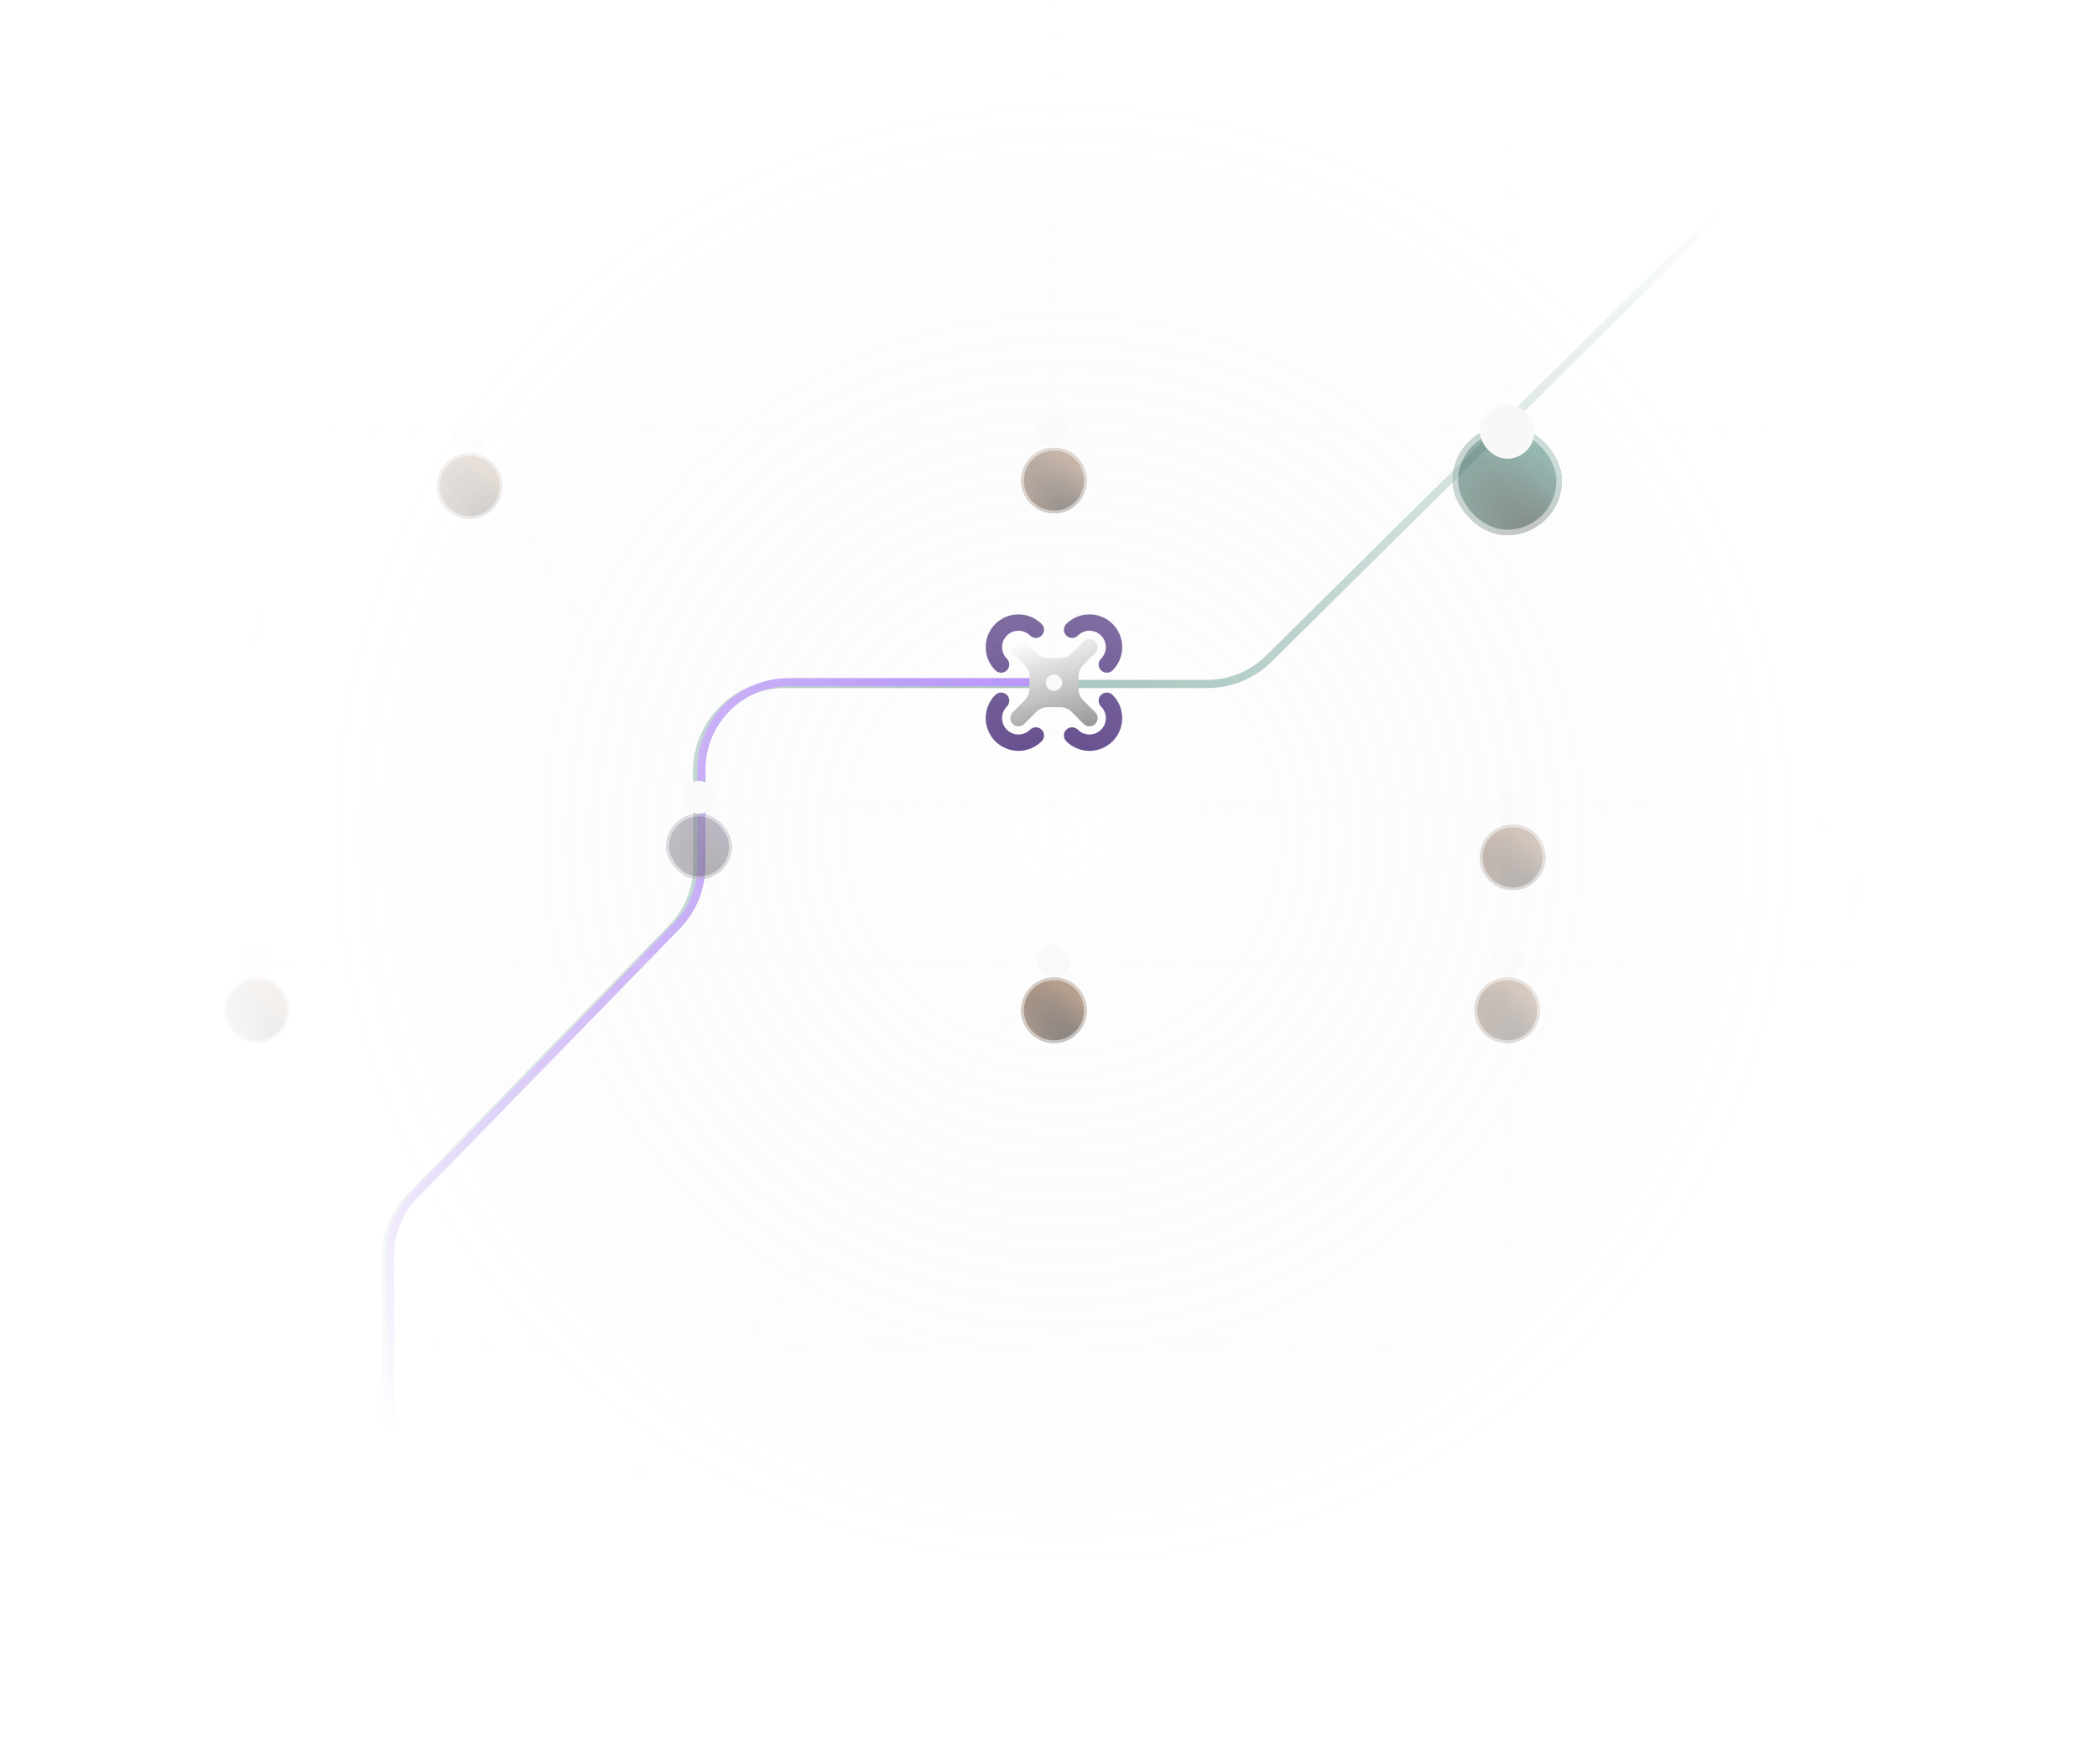 <svg width="384" height="323" viewBox="0 0 384 323" fill="none" xmlns="http://www.w3.org/2000/svg">
<g opacity="0.5">
<rect x="20" y="-17.318" width="340" height="340" rx="170" fill="url(#paint0_radial_1451_1872)"/>
</g>
<mask id="mask0_1451_1872" style="mask-type:alpha" maskUnits="userSpaceOnUse" x="26" y="-17" width="332" height="332">
<rect x="26" y="-17" width="332" height="332" fill="url(#paint1_radial_1451_1872)"/>
</mask>
<g mask="url(#mask0_1451_1872)">
<g clip-path="url(#clip0_1451_1872)">
<path opacity="0.5" d="M70.66 269.25V230.256C70.66 226.085 72.289 222.078 75.2 219.09L123.12 169.91C126.031 166.922 127.66 162.915 127.66 158.744V141.25C127.66 132.413 134.823 125.25 143.66 125.25H221.08C225.296 125.25 229.34 123.587 232.336 120.621L326.16 27.75" stroke="#3E8173" stroke-width="1.5"/>
</g>
<g clip-path="url(#clip1_1451_1872)">
<path d="M71.45 268.92V229.926C71.45 225.755 73.079 221.748 75.99 218.76L123.91 169.58C126.821 166.592 128.45 162.586 128.45 158.414V140.92C128.45 132.083 135.613 124.92 144.45 124.92H192.95" stroke="url(#paint2_linear_1451_1872)" stroke-width="1.5"/>
</g>
<g clip-path="url(#clip2_1451_1872)">
<path opacity="0.1" d="M41.3 176.17H410.3" stroke="#F8F8F8" stroke-width="1.5"/>
</g>
<g clip-path="url(#clip3_1451_1872)">
<path opacity="0.1" d="M85.481 78.7L122.317 139.947C125.211 144.758 130.414 147.7 136.028 147.7H323.98C332.817 147.7 339.98 154.864 339.98 163.7V267.7" stroke="#F8F8F8" stroke-width="1.5"/>
</g>
<g clip-path="url(#clip4_1451_1872)">
<path opacity="0.1" d="M47.11 176.75V94.75C47.11 85.913 54.274 78.75 63.11 78.75H441.61" stroke="#F8F8F8" stroke-width="1.5"/>
</g>
<g clip-path="url(#clip5_1451_1872)">
<path opacity="0.1" d="M26.5 246.47H260.5C269.337 246.47 276.5 239.307 276.5 230.47V-24.53" stroke="#F8F8F8" stroke-width="1.5"/>
</g>
<path opacity="0.1" d="M115.94 270.91L189.318 181.332C191.66 178.473 192.94 174.89 192.94 171.193V-39.09" stroke="#F8F8F8" stroke-width="1.5"/>
<g opacity="0.7" filter="url(#filter0_dii_1451_1872)">
<path d="M270 176C270 172.686 272.686 170 276 170C279.314 170 282 172.686 282 176C282 179.314 279.314 182 276 182C272.686 182 270 179.314 270 176Z" fill="#010101"/>
<path d="M270 176C270 172.686 272.686 170 276 170C279.314 170 282 172.686 282 176C282 179.314 279.314 182 276 182C272.686 182 270 179.314 270 176Z" fill="url(#paint3_radial_1451_1872)" fill-opacity="0.5"/>
<path d="M270.25 176C270.25 172.824 272.824 170.25 276 170.25C279.176 170.25 281.75 172.824 281.75 176C281.75 179.176 279.176 181.75 276 181.75C272.824 181.75 270.25 179.176 270.25 176Z" stroke="url(#paint4_linear_1451_1872)" stroke-width="0.5" style="mix-blend-mode:overlay"/>
</g>
<rect x="273" y="173" width="6" height="6" rx="3" fill="#F8F8F8"/>
<g opacity="0.7" filter="url(#filter1_dii_1451_1872)">
<path d="M41 176C41 172.686 43.686 170 47 170C50.314 170 53 172.686 53 176C53 179.314 50.314 182 47 182C43.686 182 41 179.314 41 176Z" fill="#010101"/>
<path d="M41 176C41 172.686 43.686 170 47 170C50.314 170 53 172.686 53 176C53 179.314 50.314 182 47 182C43.686 182 41 179.314 41 176Z" fill="url(#paint5_radial_1451_1872)" fill-opacity="0.5"/>
<path d="M41.25 176C41.25 172.824 43.824 170.25 47 170.25C50.176 170.25 52.75 172.824 52.75 176C52.75 179.176 50.176 181.75 47 181.75C43.824 181.75 41.25 179.176 41.25 176Z" stroke="url(#paint6_linear_1451_1872)" stroke-width="0.5" style="mix-blend-mode:overlay"/>
</g>
<rect x="44" y="173" width="6" height="6" rx="3" fill="#F8F8F8"/>
<g opacity="0.5" filter="url(#filter2_dii_1451_1872)">
<rect x="122" y="140" width="12" height="12" rx="6" fill="#010101"/>
<rect x="122" y="140" width="12" height="12" rx="6" fill="url(#paint7_radial_1451_1872)" fill-opacity="0.5"/>
<rect x="122.25" y="140.25" width="11.5" height="11.5" rx="5.75" stroke="url(#paint8_linear_1451_1872)" stroke-width="0.5" style="mix-blend-mode:overlay"/>
</g>
<rect x="125" y="143" width="6" height="6" rx="3" fill="#F8F8F8"/>
<g opacity="0.7" filter="url(#filter3_dii_1451_1872)">
<path d="M187 176C187 172.686 189.686 170 193 170C196.314 170 199 172.686 199 176C199 179.314 196.314 182 193 182C189.686 182 187 179.314 187 176Z" fill="#010101"/>
<path d="M187 176C187 172.686 189.686 170 193 170C196.314 170 199 172.686 199 176C199 179.314 196.314 182 193 182C189.686 182 187 179.314 187 176Z" fill="url(#paint9_radial_1451_1872)" fill-opacity="0.5"/>
<path d="M187.25 176C187.25 172.824 189.824 170.25 193 170.25C196.176 170.25 198.75 172.824 198.75 176C198.75 179.176 196.176 181.75 193 181.75C189.824 181.75 187.25 179.176 187.25 176Z" stroke="url(#paint10_linear_1451_1872)" stroke-width="0.5" style="mix-blend-mode:overlay"/>
</g>
<rect x="190" y="173" width="6" height="6" rx="3" fill="#F8F8F8"/>
<rect x="190" y="122" width="6" height="6" rx="3" fill="#F8F8F8"/>
<g opacity="0.7" filter="url(#filter4_dii_1451_1872)">
<path d="M80 80C80 76.686 82.686 74 86 74C89.314 74 92 76.686 92 80C92 83.314 89.314 86 86 86C82.686 86 80 83.314 80 80Z" fill="#010101"/>
<path d="M80 80C80 76.686 82.686 74 86 74C89.314 74 92 76.686 92 80C92 83.314 89.314 86 86 86C82.686 86 80 83.314 80 80Z" fill="url(#paint11_radial_1451_1872)" fill-opacity="0.5"/>
<path d="M80.25 80C80.25 76.824 82.824 74.25 86 74.25C89.176 74.25 91.75 76.824 91.75 80C91.75 83.176 89.176 85.75 86 85.75C82.824 85.75 80.25 83.176 80.25 80Z" stroke="url(#paint12_linear_1451_1872)" stroke-width="0.5" style="mix-blend-mode:overlay"/>
</g>
<rect x="83" y="77" width="6" height="6" rx="3" fill="#F8F8F8"/>
<g opacity="0.7" filter="url(#filter5_dii_1451_1872)">
<path d="M187 79C187 75.686 189.686 73 193 73C196.314 73 199 75.686 199 79C199 82.314 196.314 85 193 85C189.686 85 187 82.314 187 79Z" fill="#010101"/>
<path d="M187 79C187 75.686 189.686 73 193 73C196.314 73 199 75.686 199 79C199 82.314 196.314 85 193 85C189.686 85 187 82.314 187 79Z" fill="url(#paint13_radial_1451_1872)" fill-opacity="0.5"/>
<path d="M187.25 79C187.25 75.824 189.824 73.25 193 73.25C196.176 73.25 198.75 75.824 198.75 79C198.75 82.176 196.176 84.75 193 84.75C189.824 84.75 187.25 82.176 187.25 79Z" stroke="url(#paint14_linear_1451_1872)" stroke-width="0.5" style="mix-blend-mode:overlay"/>
</g>
<rect x="190" y="76" width="6" height="6" rx="3" fill="#F8F8F8"/>
<g opacity="0.7" filter="url(#filter6_dii_1451_1872)">
<path d="M271 148C271 144.686 273.686 142 277 142C280.314 142 283 144.686 283 148C283 151.314 280.314 154 277 154C273.686 154 271 151.314 271 148Z" fill="#010101"/>
<path d="M271 148C271 144.686 273.686 142 277 142C280.314 142 283 144.686 283 148C283 151.314 280.314 154 277 154C273.686 154 271 151.314 271 148Z" fill="url(#paint15_radial_1451_1872)" fill-opacity="0.5"/>
<path d="M271.25 148C271.25 144.824 273.824 142.25 277 142.25C280.176 142.25 282.75 144.824 282.75 148C282.75 151.176 280.176 153.75 277 153.75C273.824 153.75 271.25 151.176 271.25 148Z" stroke="url(#paint16_linear_1451_1872)" stroke-width="0.5" style="mix-blend-mode:overlay"/>
</g>
<rect x="274" y="145" width="6" height="6" rx="3" fill="#F8F8F8"/>
<path d="M183.317 121.683C182.473 120.839 181.999 119.694 181.999 118.5C181.999 117.307 182.473 116.162 183.317 115.318C184.161 114.474 185.306 114 186.5 114C187.693 114 188.838 114.474 189.682 115.318" stroke="#5A4286" stroke-width="3" stroke-linecap="round" stroke-linejoin="round"/>
<path d="M196.318 115.317C197.162 114.473 198.306 113.999 199.5 113.999C200.694 113.999 201.839 114.473 202.683 115.317C203.527 116.162 204.001 117.306 204.001 118.5C204.001 119.694 203.527 120.838 202.683 121.682" stroke="#5A4286" stroke-width="3" stroke-linecap="round" stroke-linejoin="round"/>
<path d="M202.683 128.317C203.527 129.161 204.001 130.306 204.001 131.5C204.001 132.694 203.527 133.838 202.683 134.682C201.839 135.526 200.694 136.001 199.5 136.001C198.306 136.001 197.162 135.526 196.318 134.682" stroke="#5A4286" stroke-width="3" stroke-linecap="round" stroke-linejoin="round"/>
<path d="M189.682 134.682C188.838 135.526 187.693 136.001 186.5 136.001C185.306 136.001 184.161 135.526 183.317 134.682C182.473 133.838 181.999 132.694 181.999 131.5C181.999 130.306 182.473 129.161 183.317 128.317" stroke="#5A4286" stroke-width="3" stroke-linecap="round" stroke-linejoin="round"/>
<path fill-rule="evenodd" clip-rule="evenodd" d="M200.561 117.439C201.146 118.025 201.146 118.975 200.561 119.561L198.379 121.743C197.816 122.305 197.5 123.068 197.5 123.864V126.136C197.5 126.932 197.816 127.695 198.379 128.257L200.561 130.439C201.146 131.025 201.146 131.975 200.561 132.561C199.975 133.146 199.025 133.146 198.439 132.561L196.257 130.379C195.695 129.816 194.932 129.5 194.136 129.5H191.864C191.068 129.5 190.305 129.816 189.743 130.379L187.561 132.561C186.975 133.146 186.025 133.146 185.439 132.561C184.854 131.975 184.854 131.025 185.439 130.439L187.621 128.257C188.184 127.695 188.5 126.932 188.5 126.136V123.864C188.5 123.068 188.184 122.305 187.621 121.743L185.439 119.561C184.854 118.975 184.854 118.025 185.439 117.439C186.025 116.854 186.975 116.854 187.561 117.439L189.743 119.621C190.305 120.184 191.068 120.5 191.864 120.5H194.136C194.932 120.5 195.695 120.184 196.257 119.621L198.439 117.439C199.025 116.854 199.975 116.854 200.561 117.439ZM193 126.5C192.172 126.5 191.5 125.828 191.5 125C191.5 124.172 192.172 123.5 193 123.5C193.828 123.5 194.5 124.172 194.5 125C194.5 125.828 193.828 126.5 193 126.5Z" fill="url(#paint17_linear_1451_1872)"/>
</g>
<g opacity="0.5" filter="url(#filter7_dii_1451_1872)">
<rect x="266" y="69" width="20" height="20" rx="10" fill="#010101"/>
<rect x="266" y="69" width="20" height="20" rx="10" fill="url(#paint18_radial_1451_1872)" fill-opacity="0.5"/>
<rect x="266.5" y="69.5" width="19" height="19" rx="9.5" stroke="url(#paint19_linear_1451_1872)" style="mix-blend-mode:overlay"/>
</g>
<rect x="271" y="74" width="10" height="10" rx="5" fill="#F8F8F8"/>
<defs>
<filter id="filter0_dii_1451_1872" x="260" y="169" width="32" height="33" filterUnits="userSpaceOnUse" color-interpolation-filters="sRGB">
<feFlood flood-opacity="0" result="BackgroundImageFix"/>
<feColorMatrix in="SourceAlpha" type="matrix" values="0 0 0 0 0 0 0 0 0 0 0 0 0 0 0 0 0 0 127 0" result="hardAlpha"/>
<feOffset dy="10"/>
<feGaussianBlur stdDeviation="5"/>
<feComposite in2="hardAlpha" operator="out"/>
<feColorMatrix type="matrix" values="0 0 0 0 0 0 0 0 0 0 0 0 0 0 0 0 0 0 0.1 0"/>
<feBlend mode="normal" in2="BackgroundImageFix" result="effect1_dropShadow_1451_1872"/>
<feBlend mode="normal" in="SourceGraphic" in2="effect1_dropShadow_1451_1872" result="shape"/>
<feColorMatrix in="SourceAlpha" type="matrix" values="0 0 0 0 0 0 0 0 0 0 0 0 0 0 0 0 0 0 127 0" result="hardAlpha"/>
<feOffset/>
<feGaussianBlur stdDeviation="5"/>
<feComposite in2="hardAlpha" operator="arithmetic" k2="-1" k3="1"/>
<feColorMatrix type="matrix" values="0 0 0 0 0.944 0 0 0 0 0.924 0 0 0 0 1 0 0 0 1 0"/>
<feBlend mode="overlay" in2="shape" result="effect2_innerShadow_1451_1872"/>
<feColorMatrix in="SourceAlpha" type="matrix" values="0 0 0 0 0 0 0 0 0 0 0 0 0 0 0 0 0 0 127 0" result="hardAlpha"/>
<feOffset dy="-1"/>
<feGaussianBlur stdDeviation="10"/>
<feComposite in2="hardAlpha" operator="arithmetic" k2="-1" k3="1"/>
<feColorMatrix type="matrix" values="0 0 0 0 0.93 0 0 0 0 0.905 0 0 0 0 1 0 0 0 1 0"/>
<feBlend mode="overlay" in2="effect2_innerShadow_1451_1872" result="effect3_innerShadow_1451_1872"/>
</filter>
<filter id="filter1_dii_1451_1872" x="31" y="169" width="32" height="33" filterUnits="userSpaceOnUse" color-interpolation-filters="sRGB">
<feFlood flood-opacity="0" result="BackgroundImageFix"/>
<feColorMatrix in="SourceAlpha" type="matrix" values="0 0 0 0 0 0 0 0 0 0 0 0 0 0 0 0 0 0 127 0" result="hardAlpha"/>
<feOffset dy="10"/>
<feGaussianBlur stdDeviation="5"/>
<feComposite in2="hardAlpha" operator="out"/>
<feColorMatrix type="matrix" values="0 0 0 0 0 0 0 0 0 0 0 0 0 0 0 0 0 0 0.1 0"/>
<feBlend mode="normal" in2="BackgroundImageFix" result="effect1_dropShadow_1451_1872"/>
<feBlend mode="normal" in="SourceGraphic" in2="effect1_dropShadow_1451_1872" result="shape"/>
<feColorMatrix in="SourceAlpha" type="matrix" values="0 0 0 0 0 0 0 0 0 0 0 0 0 0 0 0 0 0 127 0" result="hardAlpha"/>
<feOffset/>
<feGaussianBlur stdDeviation="5"/>
<feComposite in2="hardAlpha" operator="arithmetic" k2="-1" k3="1"/>
<feColorMatrix type="matrix" values="0 0 0 0 0.944 0 0 0 0 0.924 0 0 0 0 1 0 0 0 1 0"/>
<feBlend mode="overlay" in2="shape" result="effect2_innerShadow_1451_1872"/>
<feColorMatrix in="SourceAlpha" type="matrix" values="0 0 0 0 0 0 0 0 0 0 0 0 0 0 0 0 0 0 127 0" result="hardAlpha"/>
<feOffset dy="-1"/>
<feGaussianBlur stdDeviation="10"/>
<feComposite in2="hardAlpha" operator="arithmetic" k2="-1" k3="1"/>
<feColorMatrix type="matrix" values="0 0 0 0 0.93 0 0 0 0 0.905 0 0 0 0 1 0 0 0 1 0"/>
<feBlend mode="overlay" in2="effect2_innerShadow_1451_1872" result="effect3_innerShadow_1451_1872"/>
</filter>
<filter id="filter2_dii_1451_1872" x="112" y="139" width="32" height="33" filterUnits="userSpaceOnUse" color-interpolation-filters="sRGB">
<feFlood flood-opacity="0" result="BackgroundImageFix"/>
<feColorMatrix in="SourceAlpha" type="matrix" values="0 0 0 0 0 0 0 0 0 0 0 0 0 0 0 0 0 0 127 0" result="hardAlpha"/>
<feOffset dy="10"/>
<feGaussianBlur stdDeviation="5"/>
<feComposite in2="hardAlpha" operator="out"/>
<feColorMatrix type="matrix" values="0 0 0 0 0 0 0 0 0 0 0 0 0 0 0 0 0 0 0.1 0"/>
<feBlend mode="normal" in2="BackgroundImageFix" result="effect1_dropShadow_1451_1872"/>
<feBlend mode="normal" in="SourceGraphic" in2="effect1_dropShadow_1451_1872" result="shape"/>
<feColorMatrix in="SourceAlpha" type="matrix" values="0 0 0 0 0 0 0 0 0 0 0 0 0 0 0 0 0 0 127 0" result="hardAlpha"/>
<feOffset/>
<feGaussianBlur stdDeviation="5"/>
<feComposite in2="hardAlpha" operator="arithmetic" k2="-1" k3="1"/>
<feColorMatrix type="matrix" values="0 0 0 0 0.944 0 0 0 0 0.924 0 0 0 0 1 0 0 0 1 0"/>
<feBlend mode="overlay" in2="shape" result="effect2_innerShadow_1451_1872"/>
<feColorMatrix in="SourceAlpha" type="matrix" values="0 0 0 0 0 0 0 0 0 0 0 0 0 0 0 0 0 0 127 0" result="hardAlpha"/>
<feOffset dy="-1"/>
<feGaussianBlur stdDeviation="10"/>
<feComposite in2="hardAlpha" operator="arithmetic" k2="-1" k3="1"/>
<feColorMatrix type="matrix" values="0 0 0 0 0.93 0 0 0 0 0.905 0 0 0 0 1 0 0 0 1 0"/>
<feBlend mode="overlay" in2="effect2_innerShadow_1451_1872" result="effect3_innerShadow_1451_1872"/>
</filter>
<filter id="filter3_dii_1451_1872" x="177" y="169" width="32" height="33" filterUnits="userSpaceOnUse" color-interpolation-filters="sRGB">
<feFlood flood-opacity="0" result="BackgroundImageFix"/>
<feColorMatrix in="SourceAlpha" type="matrix" values="0 0 0 0 0 0 0 0 0 0 0 0 0 0 0 0 0 0 127 0" result="hardAlpha"/>
<feOffset dy="10"/>
<feGaussianBlur stdDeviation="5"/>
<feComposite in2="hardAlpha" operator="out"/>
<feColorMatrix type="matrix" values="0 0 0 0 0 0 0 0 0 0 0 0 0 0 0 0 0 0 0.1 0"/>
<feBlend mode="normal" in2="BackgroundImageFix" result="effect1_dropShadow_1451_1872"/>
<feBlend mode="normal" in="SourceGraphic" in2="effect1_dropShadow_1451_1872" result="shape"/>
<feColorMatrix in="SourceAlpha" type="matrix" values="0 0 0 0 0 0 0 0 0 0 0 0 0 0 0 0 0 0 127 0" result="hardAlpha"/>
<feOffset/>
<feGaussianBlur stdDeviation="5"/>
<feComposite in2="hardAlpha" operator="arithmetic" k2="-1" k3="1"/>
<feColorMatrix type="matrix" values="0 0 0 0 0.944 0 0 0 0 0.924 0 0 0 0 1 0 0 0 1 0"/>
<feBlend mode="overlay" in2="shape" result="effect2_innerShadow_1451_1872"/>
<feColorMatrix in="SourceAlpha" type="matrix" values="0 0 0 0 0 0 0 0 0 0 0 0 0 0 0 0 0 0 127 0" result="hardAlpha"/>
<feOffset dy="-1"/>
<feGaussianBlur stdDeviation="10"/>
<feComposite in2="hardAlpha" operator="arithmetic" k2="-1" k3="1"/>
<feColorMatrix type="matrix" values="0 0 0 0 0.93 0 0 0 0 0.905 0 0 0 0 1 0 0 0 1 0"/>
<feBlend mode="overlay" in2="effect2_innerShadow_1451_1872" result="effect3_innerShadow_1451_1872"/>
</filter>
<filter id="filter4_dii_1451_1872" x="70" y="73" width="32" height="33" filterUnits="userSpaceOnUse" color-interpolation-filters="sRGB">
<feFlood flood-opacity="0" result="BackgroundImageFix"/>
<feColorMatrix in="SourceAlpha" type="matrix" values="0 0 0 0 0 0 0 0 0 0 0 0 0 0 0 0 0 0 127 0" result="hardAlpha"/>
<feOffset dy="10"/>
<feGaussianBlur stdDeviation="5"/>
<feComposite in2="hardAlpha" operator="out"/>
<feColorMatrix type="matrix" values="0 0 0 0 0 0 0 0 0 0 0 0 0 0 0 0 0 0 0.1 0"/>
<feBlend mode="normal" in2="BackgroundImageFix" result="effect1_dropShadow_1451_1872"/>
<feBlend mode="normal" in="SourceGraphic" in2="effect1_dropShadow_1451_1872" result="shape"/>
<feColorMatrix in="SourceAlpha" type="matrix" values="0 0 0 0 0 0 0 0 0 0 0 0 0 0 0 0 0 0 127 0" result="hardAlpha"/>
<feOffset/>
<feGaussianBlur stdDeviation="5"/>
<feComposite in2="hardAlpha" operator="arithmetic" k2="-1" k3="1"/>
<feColorMatrix type="matrix" values="0 0 0 0 0.944 0 0 0 0 0.924 0 0 0 0 1 0 0 0 1 0"/>
<feBlend mode="overlay" in2="shape" result="effect2_innerShadow_1451_1872"/>
<feColorMatrix in="SourceAlpha" type="matrix" values="0 0 0 0 0 0 0 0 0 0 0 0 0 0 0 0 0 0 127 0" result="hardAlpha"/>
<feOffset dy="-1"/>
<feGaussianBlur stdDeviation="10"/>
<feComposite in2="hardAlpha" operator="arithmetic" k2="-1" k3="1"/>
<feColorMatrix type="matrix" values="0 0 0 0 0.93 0 0 0 0 0.905 0 0 0 0 1 0 0 0 1 0"/>
<feBlend mode="overlay" in2="effect2_innerShadow_1451_1872" result="effect3_innerShadow_1451_1872"/>
</filter>
<filter id="filter5_dii_1451_1872" x="177" y="72" width="32" height="33" filterUnits="userSpaceOnUse" color-interpolation-filters="sRGB">
<feFlood flood-opacity="0" result="BackgroundImageFix"/>
<feColorMatrix in="SourceAlpha" type="matrix" values="0 0 0 0 0 0 0 0 0 0 0 0 0 0 0 0 0 0 127 0" result="hardAlpha"/>
<feOffset dy="10"/>
<feGaussianBlur stdDeviation="5"/>
<feComposite in2="hardAlpha" operator="out"/>
<feColorMatrix type="matrix" values="0 0 0 0 0 0 0 0 0 0 0 0 0 0 0 0 0 0 0.1 0"/>
<feBlend mode="normal" in2="BackgroundImageFix" result="effect1_dropShadow_1451_1872"/>
<feBlend mode="normal" in="SourceGraphic" in2="effect1_dropShadow_1451_1872" result="shape"/>
<feColorMatrix in="SourceAlpha" type="matrix" values="0 0 0 0 0 0 0 0 0 0 0 0 0 0 0 0 0 0 127 0" result="hardAlpha"/>
<feOffset/>
<feGaussianBlur stdDeviation="5"/>
<feComposite in2="hardAlpha" operator="arithmetic" k2="-1" k3="1"/>
<feColorMatrix type="matrix" values="0 0 0 0 0.944 0 0 0 0 0.924 0 0 0 0 1 0 0 0 1 0"/>
<feBlend mode="overlay" in2="shape" result="effect2_innerShadow_1451_1872"/>
<feColorMatrix in="SourceAlpha" type="matrix" values="0 0 0 0 0 0 0 0 0 0 0 0 0 0 0 0 0 0 127 0" result="hardAlpha"/>
<feOffset dy="-1"/>
<feGaussianBlur stdDeviation="10"/>
<feComposite in2="hardAlpha" operator="arithmetic" k2="-1" k3="1"/>
<feColorMatrix type="matrix" values="0 0 0 0 0.93 0 0 0 0 0.905 0 0 0 0 1 0 0 0 1 0"/>
<feBlend mode="overlay" in2="effect2_innerShadow_1451_1872" result="effect3_innerShadow_1451_1872"/>
</filter>
<filter id="filter6_dii_1451_1872" x="261" y="141" width="32" height="33" filterUnits="userSpaceOnUse" color-interpolation-filters="sRGB">
<feFlood flood-opacity="0" result="BackgroundImageFix"/>
<feColorMatrix in="SourceAlpha" type="matrix" values="0 0 0 0 0 0 0 0 0 0 0 0 0 0 0 0 0 0 127 0" result="hardAlpha"/>
<feOffset dy="10"/>
<feGaussianBlur stdDeviation="5"/>
<feComposite in2="hardAlpha" operator="out"/>
<feColorMatrix type="matrix" values="0 0 0 0 0 0 0 0 0 0 0 0 0 0 0 0 0 0 0.1 0"/>
<feBlend mode="normal" in2="BackgroundImageFix" result="effect1_dropShadow_1451_1872"/>
<feBlend mode="normal" in="SourceGraphic" in2="effect1_dropShadow_1451_1872" result="shape"/>
<feColorMatrix in="SourceAlpha" type="matrix" values="0 0 0 0 0 0 0 0 0 0 0 0 0 0 0 0 0 0 127 0" result="hardAlpha"/>
<feOffset/>
<feGaussianBlur stdDeviation="5"/>
<feComposite in2="hardAlpha" operator="arithmetic" k2="-1" k3="1"/>
<feColorMatrix type="matrix" values="0 0 0 0 0.944 0 0 0 0 0.924 0 0 0 0 1 0 0 0 1 0"/>
<feBlend mode="overlay" in2="shape" result="effect2_innerShadow_1451_1872"/>
<feColorMatrix in="SourceAlpha" type="matrix" values="0 0 0 0 0 0 0 0 0 0 0 0 0 0 0 0 0 0 127 0" result="hardAlpha"/>
<feOffset dy="-1"/>
<feGaussianBlur stdDeviation="10"/>
<feComposite in2="hardAlpha" operator="arithmetic" k2="-1" k3="1"/>
<feColorMatrix type="matrix" values="0 0 0 0 0.93 0 0 0 0 0.905 0 0 0 0 1 0 0 0 1 0"/>
<feBlend mode="overlay" in2="effect2_innerShadow_1451_1872" result="effect3_innerShadow_1451_1872"/>
</filter>
<filter id="filter7_dii_1451_1872" x="256" y="68" width="40" height="41" filterUnits="userSpaceOnUse" color-interpolation-filters="sRGB">
<feFlood flood-opacity="0" result="BackgroundImageFix"/>
<feColorMatrix in="SourceAlpha" type="matrix" values="0 0 0 0 0 0 0 0 0 0 0 0 0 0 0 0 0 0 127 0" result="hardAlpha"/>
<feOffset dy="10"/>
<feGaussianBlur stdDeviation="5"/>
<feComposite in2="hardAlpha" operator="out"/>
<feColorMatrix type="matrix" values="0 0 0 0 0 0 0 0 0 0 0 0 0 0 0 0 0 0 0.1 0"/>
<feBlend mode="normal" in2="BackgroundImageFix" result="effect1_dropShadow_1451_1872"/>
<feBlend mode="normal" in="SourceGraphic" in2="effect1_dropShadow_1451_1872" result="shape"/>
<feColorMatrix in="SourceAlpha" type="matrix" values="0 0 0 0 0 0 0 0 0 0 0 0 0 0 0 0 0 0 127 0" result="hardAlpha"/>
<feOffset/>
<feGaussianBlur stdDeviation="5"/>
<feComposite in2="hardAlpha" operator="arithmetic" k2="-1" k3="1"/>
<feColorMatrix type="matrix" values="0 0 0 0 0.944 0 0 0 0 0.924 0 0 0 0 1 0 0 0 1 0"/>
<feBlend mode="overlay" in2="shape" result="effect2_innerShadow_1451_1872"/>
<feColorMatrix in="SourceAlpha" type="matrix" values="0 0 0 0 0 0 0 0 0 0 0 0 0 0 0 0 0 0 127 0" result="hardAlpha"/>
<feOffset dy="-1"/>
<feGaussianBlur stdDeviation="10"/>
<feComposite in2="hardAlpha" operator="arithmetic" k2="-1" k3="1"/>
<feColorMatrix type="matrix" values="0 0 0 0 0.93 0 0 0 0 0.905 0 0 0 0 1 0 0 0 1 0"/>
<feBlend mode="overlay" in2="effect2_innerShadow_1451_1872" result="effect3_innerShadow_1451_1872"/>
</filter>
<radialGradient id="paint0_radial_1451_1872" cx="0" cy="0" r="1" gradientUnits="userSpaceOnUse" gradientTransform="translate(194.554 152.682) rotate(90) scale(134.481)">
<stop stop-color="white" stop-opacity="0.25"/>
<stop offset="1" stop-color="#ABABAB" stop-opacity="0"/>
</radialGradient>
<radialGradient id="paint1_radial_1451_1872" cx="0" cy="0" r="1" gradientUnits="userSpaceOnUse" gradientTransform="translate(192 149) scale(166)">
<stop/>
<stop offset="1" stop-opacity="0"/>
</radialGradient>
<linearGradient id="paint2_linear_1451_1872" x1="193" y1="125" x2="85.5" y2="259" gradientUnits="userSpaceOnUse">
<stop stop-color="#AE88F6"/>
<stop offset="1" stop-color="#9667ED"/>
</linearGradient>
<radialGradient id="paint3_radial_1451_1872" cx="0" cy="0" r="1" gradientUnits="userSpaceOnUse" gradientTransform="translate(282 186.059) rotate(-131.312) scale(21.38 7.895)">
<stop stop-color="#F9A96E" stop-opacity="0"/>
<stop offset="1" stop-color="#F9A96E"/>
</radialGradient>
<linearGradient id="paint4_linear_1451_1872" x1="273.982" y1="178.323" x2="279.205" y2="170.376" gradientUnits="userSpaceOnUse">
<stop stop-color="white" stop-opacity="0.5"/>
<stop offset="1" stop-color="white" stop-opacity="0.5"/>
</linearGradient>
<radialGradient id="paint5_radial_1451_1872" cx="0" cy="0" r="1" gradientUnits="userSpaceOnUse" gradientTransform="translate(53 186.059) rotate(-131.312) scale(21.38 7.895)">
<stop stop-color="#F9A96E" stop-opacity="0"/>
<stop offset="1" stop-color="#F9A96E"/>
</radialGradient>
<linearGradient id="paint6_linear_1451_1872" x1="44.982" y1="178.323" x2="50.205" y2="170.376" gradientUnits="userSpaceOnUse">
<stop stop-color="white" stop-opacity="0.5"/>
<stop offset="1" stop-color="white" stop-opacity="0.5"/>
</linearGradient>
<radialGradient id="paint7_radial_1451_1872" cx="0" cy="0" r="1" gradientUnits="userSpaceOnUse" gradientTransform="translate(134 156.059) rotate(-131.312) scale(21.38 7.895)">
<stop stop-color="#5A4286" stop-opacity="0"/>
<stop offset="1" stop-color="#5A4286"/>
</radialGradient>
<linearGradient id="paint8_linear_1451_1872" x1="125.982" y1="148.323" x2="131.205" y2="140.376" gradientUnits="userSpaceOnUse">
<stop stop-color="white" stop-opacity="0.5"/>
<stop offset="1" stop-color="white" stop-opacity="0.5"/>
</linearGradient>
<radialGradient id="paint9_radial_1451_1872" cx="0" cy="0" r="1" gradientUnits="userSpaceOnUse" gradientTransform="translate(199 186.059) rotate(-131.312) scale(21.38 7.895)">
<stop stop-color="#F9A96E" stop-opacity="0"/>
<stop offset="1" stop-color="#F9A96E"/>
</radialGradient>
<linearGradient id="paint10_linear_1451_1872" x1="190.982" y1="178.323" x2="196.205" y2="170.376" gradientUnits="userSpaceOnUse">
<stop stop-color="white" stop-opacity="0.5"/>
<stop offset="1" stop-color="white" stop-opacity="0.5"/>
</linearGradient>
<radialGradient id="paint11_radial_1451_1872" cx="0" cy="0" r="1" gradientUnits="userSpaceOnUse" gradientTransform="translate(92 90.059) rotate(-131.312) scale(21.38 7.895)">
<stop stop-color="#F9A96E" stop-opacity="0"/>
<stop offset="1" stop-color="#F9A96E"/>
</radialGradient>
<linearGradient id="paint12_linear_1451_1872" x1="83.982" y1="82.323" x2="89.205" y2="74.376" gradientUnits="userSpaceOnUse">
<stop stop-color="white" stop-opacity="0.5"/>
<stop offset="1" stop-color="white" stop-opacity="0.5"/>
</linearGradient>
<radialGradient id="paint13_radial_1451_1872" cx="0" cy="0" r="1" gradientUnits="userSpaceOnUse" gradientTransform="translate(199 89.059) rotate(-131.312) scale(21.38 7.895)">
<stop stop-color="#F9A96E" stop-opacity="0"/>
<stop offset="1" stop-color="#F9A96E"/>
</radialGradient>
<linearGradient id="paint14_linear_1451_1872" x1="190.982" y1="81.323" x2="196.205" y2="73.376" gradientUnits="userSpaceOnUse">
<stop stop-color="white" stop-opacity="0.5"/>
<stop offset="1" stop-color="white" stop-opacity="0.5"/>
</linearGradient>
<radialGradient id="paint15_radial_1451_1872" cx="0" cy="0" r="1" gradientUnits="userSpaceOnUse" gradientTransform="translate(283 158.059) rotate(-131.312) scale(21.38 7.895)">
<stop stop-color="#F9A96E" stop-opacity="0"/>
<stop offset="1" stop-color="#F9A96E"/>
</radialGradient>
<linearGradient id="paint16_linear_1451_1872" x1="274.982" y1="150.323" x2="280.205" y2="142.376" gradientUnits="userSpaceOnUse">
<stop stop-color="white" stop-opacity="0.5"/>
<stop offset="1" stop-color="white" stop-opacity="0.5"/>
</linearGradient>
<linearGradient id="paint17_linear_1451_1872" x1="187.308" y1="117" x2="196.242" y2="144.253" gradientUnits="userSpaceOnUse">
<stop stop-color="white"/>
<stop offset="1" stop-color="#505050"/>
</linearGradient>
<radialGradient id="paint18_radial_1451_1872" cx="0" cy="0" r="1" gradientUnits="userSpaceOnUse" gradientTransform="translate(286 95.765) rotate(-131.312) scale(35.633 13.159)">
<stop stop-color="#5DE4C7" stop-opacity="0"/>
<stop offset="1" stop-color="#5DE4C7"/>
</radialGradient>
<linearGradient id="paint19_linear_1451_1872" x1="272.637" y1="82.872" x2="281.342" y2="69.626" gradientUnits="userSpaceOnUse">
<stop stop-color="white" stop-opacity="0.5"/>
<stop offset="1" stop-color="white" stop-opacity="0.5"/>
</linearGradient>
<clipPath id="clip0_1451_1872">
<rect width="258" height="244" fill="white" transform="translate(69.66 26.75)"/>
</clipPath>
<clipPath id="clip1_1451_1872">
<rect width="124" height="147" fill="white" transform="translate(70.45 123.42)"/>
</clipPath>
<clipPath id="clip2_1451_1872">
<rect width="338" height="5" fill="white" transform="translate(39.8 173.67)"/>
</clipPath>
<clipPath id="clip3_1451_1872">
<rect width="257" height="191" fill="white" transform="translate(84.481 77.7)"/>
</clipPath>
<clipPath id="clip4_1451_1872">
<rect width="397" height="101" fill="white" transform="translate(46.11 77.25)"/>
</clipPath>
<clipPath id="clip5_1451_1872">
<rect width="252" height="273" fill="white" transform="translate(25.5 -25.53)"/>
</clipPath>
</defs>
</svg>
